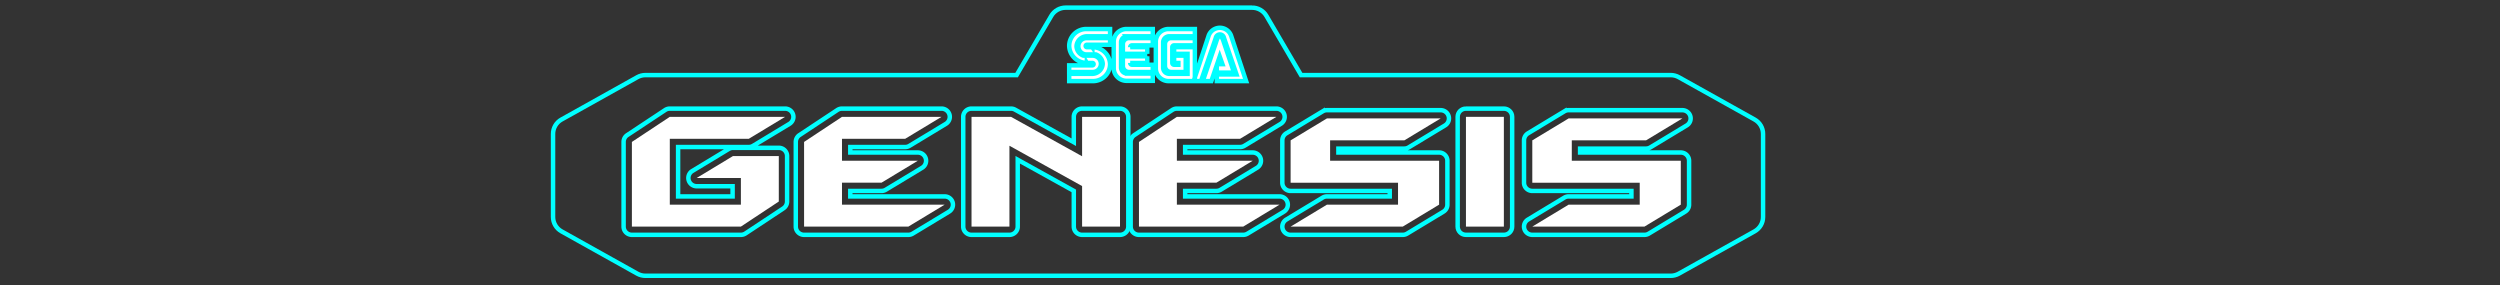 <?xml version="1.0" encoding="UTF-8" standalone="no"?>
<svg
   xmlns:dc="http://purl.org/dc/elements/1.1/"
   xmlns:cc="http://creativecommons.org/ns#"
   xmlns:rdf="http://www.w3.org/1999/02/22-rdf-syntax-ns#"
   xmlns:svg="http://www.w3.org/2000/svg"
   xmlns="http://www.w3.org/2000/svg"
   xmlns:xlink="http://www.w3.org/1999/xlink"
   xmlns:sodipodi="http://sodipodi.sourceforge.net/DTD/sodipodi-0.dtd"
   xmlns:inkscape="http://www.inkscape.org/namespaces/inkscape"
   id="Layer_1"
   data-name="Layer 1"
   viewBox="0 0 1000 114"
   version="1.1"
   sodipodi:docname="system.svg"
   inkscape:version="0.92.4 (5da689c313, 2019-01-14)">
  <rect x="0" y="0" width="1000" height="114" fill="#333333" stroke="none"/>
  <sodipodi:namedview
     pagecolor="#ffffff"
     bordercolor="#666666"
     borderopacity="1"
     objecttolerance="10"
     gridtolerance="10"
     guidetolerance="10"
     inkscape:pageopacity="0"
     inkscape:pageshadow="2"
     inkscape:window-width="1920"
     inkscape:window-height="1017"
     id="namedview145"
     showgrid="false"
     inkscape:pagecheckerboard="true"
     inkscape:snap-global="false"
     inkscape:zoom="1.6065466"
     inkscape:cx="430.04779"
     inkscape:cy="57"
     inkscape:window-x="-8"
     inkscape:window-y="-8"
     inkscape:window-maximized="1"
     inkscape:current-layer="Layer_1" />
  <defs
     id="defs43">
    <linearGradient
       id="linear-gradient"
       x1="524.723"
       y1="-123"
       x2="524.723"
       y2="-222"
       gradientTransform="matrix(1, 0, 0, -1, -24.5, -115.5)"
       gradientUnits="userSpaceOnUse">
      <stop
         offset="0"
         stop-color="#d9dde9"
         id="stop2" />
      <stop
         offset="0.39"
         stop-color="#777489"
         id="stop4" />
      <stop
         offset="0.98"
         stop-color="#d9dde9"
         id="stop6" />
    </linearGradient>
    <linearGradient
       id="linear-gradient-2"
       x1="552.05"
       y1="-87.698"
       x2="552.05"
       y2="-378.055"
       xlink:href="#linear-gradient" />
    <linearGradient
       id="linear-gradient-3"
       x1="446.038"
       y1="-157.038"
       x2="494.834"
       y2="-205.834"
       gradientTransform="matrix(1, 0, 0, -1, -24.5, -115.5)"
       gradientUnits="userSpaceOnUse">
      <stop
         offset="0"
         id="stop10" />
      <stop
         offset="0.11"
         stop-color="#181c4e"
         id="stop12" />
      <stop
         offset="0.22"
         stop-color="#181818"
         id="stop14" />
      <stop
         offset="0.34"
         stop-color="#181c4e"
         id="stop16" />
      <stop
         offset="0.47"
         id="stop18" />
      <stop
         offset="0.59"
         stop-color="#181c4e"
         id="stop20" />
      <stop
         offset="0.72"
         id="stop22" />
      <stop
         offset="0.84"
         stop-color="#181c4e"
         id="stop24" />
      <stop
         offset="0.98"
         id="stop26" />
    </linearGradient>
    <linearGradient
       id="linear-gradient-4"
       x1="643.128"
       y1="-167.665"
       x2="694.554"
       y2="-222.371"
       xlink:href="#linear-gradient-3" />
    <linearGradient
       id="linear-gradient-5"
       x1="514.551"
       y1="-157.217"
       x2="563.916"
       y2="-206.582"
       xlink:href="#linear-gradient-3" />
    <linearGradient
       id="linear-gradient-6"
       x1="373.218"
       y1="-157.218"
       x2="422.583"
       y2="-206.582"
       xlink:href="#linear-gradient-3" />
    <linearGradient
       id="linear-gradient-7"
       x1="308.192"
       y1="-161.525"
       x2="356.809"
       y2="-210.142"
       xlink:href="#linear-gradient-3" />
    <linearGradient
       id="linear-gradient-8"
       x1="580.518"
       y1="-156.851"
       x2="630.024"
       y2="-206.357"
       xlink:href="#linear-gradient-3" />
    <linearGradient
       id="linear-gradient-9"
       x1="682.518"
       y1="-156.852"
       x2="732.024"
       y2="-206.357"
       xlink:href="#linear-gradient-3" />
    <linearGradient
       id="linear-gradient-10"
       x1="524.723"
       y1="-126.5"
       x2="524.723"
       y2="-218.5"
       xlink:href="#linear-gradient" />
    <linearGradient
       id="linear-gradient-11"
       x1="448.484"
       y1="-159.484"
       x2="493.229"
       y2="-204.229"
       xlink:href="#linear-gradient-3" />
    <linearGradient
       id="linear-gradient-12"
       x1="645.513"
       y1="-170.203"
       x2="690.011"
       y2="-217.539"
       xlink:href="#linear-gradient-3" />
    <linearGradient
       id="linear-gradient-13"
       x1="517.643"
       y1="-160.309"
       x2="561.911"
       y2="-204.578"
       xlink:href="#linear-gradient-3" />
    <linearGradient
       id="linear-gradient-14"
       x1="376.31"
       y1="-160.31"
       x2="420.578"
       y2="-204.578"
       xlink:href="#linear-gradient-3" />
    <linearGradient
       id="linear-gradient-15"
       x1="310.667"
       y1="-164"
       x2="354.333"
       y2="-207.667"
       xlink:href="#linear-gradient-3" />
    <linearGradient
       id="linear-gradient-16"
       x1="583.473"
       y1="-159.806"
       x2="628.073"
       y2="-204.406"
       xlink:href="#linear-gradient-3" />
    <linearGradient
       id="linear-gradient-17"
       x1="685.473"
       y1="-159.807"
       x2="730.073"
       y2="-204.406"
       xlink:href="#linear-gradient-3" />
  </defs>
  <title
     id="title45">logo</title>
  <path
     d="m 500.818,3.06 h -74.56 c -2.363,-1.88e-5 -4.548,1.248 -5.736,3.276 L 406.644,30.031 H 258.183 c -1.139,6e-6 -2.26,0.291 -3.253,0.846 l -30.329,16.936 c -2.089,1.166 -3.382,3.361 -3.382,5.74 v 33.244 c -3e-5,2.379 1.293,4.574 3.382,5.74 l 30.329,16.936 c 0.993,0.555 2.113,0.846 3.253,0.846 h 410.078 c 1.139,0 2.26,-0.291 3.253,-0.846 l 30.329,-16.936 c 2.089,-1.166 3.382,-3.361 3.382,-5.74 V 53.553 c 3e-5,-2.379 -1.293,-4.574 -3.382,-5.74 L 671.514,30.877 c -0.993,-0.555 -2.113,-0.846 -3.253,-0.846 H 520.431 L 506.553,6.335 c -1.188,-2.028 -3.373,-3.276 -5.736,-3.276 z"
     id="path51"
     style="fill:none;stroke:#00ffff;stroke-width:1.785;stroke-miterlimit:4;stroke-dasharray:none;stroke-opacity:1"
     inkscape:connector-curvature="0"
     sodipodi:nodetypes="ccccccccccccccccccccccc" />
  <path
     inkscape:connector-curvature="0"
     d="M 432.838,93.936 A 3.317,3.293 0 0 1 429.521,90.643 V 76.355 L 407.09,63.91 v 26.733 a 3.317,3.293 0 0 1 -3.317,3.293 h -15.165 a 3.317,3.293 0 0 1 -3.317,-3.293 V 46.736 a 3.317,3.293 0 0 1 3.317,-3.293 h 15.797 a 3.316,3.292 0 0 1 1.618,0.418 L 429.521,56.893 V 46.736 a 3.317,3.293 0 0 1 3.317,-3.293 h 15.165 a 3.317,3.293 0 0 1 3.317,3.293 v 43.907 a 3.317,3.293 0 0 1 -3.317,3.293 z"
     id="path105"
     style="fill:none;stroke:#00ffff;stroke-width:1.785;stroke-miterlimit:4;stroke-dasharray:none;stroke-opacity:1" />
  <path
     inkscape:connector-curvature="0"
     id="rect109"
     d="m 586.381,43.443 h 15.165 c 1.838,0 3.317,1.469 3.317,3.293 v 43.907 c 0,1.824 -1.48,3.293 -3.317,3.293 h -15.165 c -1.838,0 -3.317,-1.469 -3.317,-3.293 V 46.736 c 0,-1.824 1.48,-3.293 3.317,-3.293 z"
     style="fill:none;stroke:#00ffff;stroke-width:1.785;stroke-miterlimit:4;stroke-dasharray:none;stroke-opacity:1" />
  <path
     inkscape:connector-curvature="0"
     d="m 455.586,93.936 a 3.317,3.293 0 0 1 -3.317,-3.293 V 56.772 a 3.317,3.293 0 0 1 1.477,-2.74 L 468.91,43.996 a 3.317,3.292 0 0 1 1.84,-0.553 h 39.807 a 3.317,3.293 0 0 1 1.725,6.106 l -14.533,8.781 a 3.319,3.295 0 0 1 -1.725,0.481 h -21.958 v 2.195 h 27.012 a 3.317,3.293 0 0 1 1.725,6.105 l -14.533,8.782 a 3.319,3.295 0 0 1 -1.725,0.481 h -12.48 v 2.195 h 37.754 a 3.317,3.293 0 0 1 1.724,6.106 l -14.533,8.781 a 3.322,3.297 0 0 1 -1.724,0.48 z"
     id="path113"
     style="fill:none;stroke:#00ffff;stroke-width:1.785;stroke-miterlimit:4;stroke-dasharray:none;stroke-opacity:1" />
  <path
     inkscape:connector-curvature="0"
     d="m 321.631,93.936 a 3.317,3.293 0 0 1 -3.317,-3.293 V 56.772 a 3.317,3.293 0 0 1 1.477,-2.74 l 15.165,-10.036 a 3.317,3.293 0 0 1 1.84,-0.553 h 39.807 a 3.317,3.293 0 0 1 1.725,6.106 l -14.533,8.781 a 3.315,3.291 0 0 1 -1.725,0.481 h -21.957 v 2.195 h 27.012 a 3.317,3.293 0 0 1 1.725,6.105 l -14.533,8.782 a 3.315,3.291 0 0 1 -1.725,0.481 h -12.479 v 2.195 h 37.754 a 3.317,3.293 0 0 1 1.725,6.105 l -14.533,8.781 a 3.315,3.291 0 0 1 -1.725,0.481 z"
     id="path117"
     style="fill:none;stroke:#00ffff;stroke-width:1.785;stroke-miterlimit:4;stroke-dasharray:none;stroke-opacity:1" />
  <path
     inkscape:connector-curvature="0"
     d="m 252.758,93.936 a 3.317,3.293 0 0 1 -3.317,-3.293 V 56.772 a 3.317,3.293 0 0 1 1.477,-2.74 l 15.165,-10.036 a 3.317,3.292 0 0 1 1.84,-0.553 h 46.126 a 3.317,3.293 0 0 1 1.725,6.106 l -14.533,8.781 a 3.315,3.291 0 0 1 -1.725,0.481 H 271.24 V 78.569 h 21.799 V 74.492 H 278.664 A 3.317,3.293 0 0 1 276.939,68.386 l 14.533,-8.782 a 3.315,3.291 0 0 1 1.725,-0.481 h 18.324 a 3.317,3.293 0 0 1 3.317,3.293 v 18.191 A 3.318,3.294 0 0 1 313.361,83.347 l -15.165,10.035 a 3.314,3.29 0 0 1 -1.84,0.553 z"
     id="path121"
     style="fill:none;fill-opacity:1;stroke:#00ffff;stroke-width:1.785;stroke-miterlimit:4;stroke-dasharray:none;stroke-opacity:1" />
  <path
     inkscape:connector-curvature="0"
     d="m 516.244,93.936 a 3.317,3.293 0 0 1 -1.724,-6.106 l 14.533,-8.781 a 3.322,3.297 0 0 1 1.724,-0.48 h 25.117 v -2.195 h -39.65 a 3.318,3.293 0 0 1 -3.317,-3.293 V 56.145 a 3.317,3.292 0 0 1 1.593,-2.813 l 14.533,-8.781 a 3.313,3.289 0 0 1 1.724,-0.48 h 45.494 a 3.317,3.293 0 0 1 1.724,6.106 l -14.533,8.781 a 3.314,3.29 0 0 1 -1.724,0.481 h -26.38 v 1.567 h 40.281 a 3.318,3.293 0 0 1 3.317,3.293 v 17.563 a 3.315,3.291 0 0 1 -1.593,2.812 l -14.533,8.781 a 3.314,3.29 0 0 1 -1.724,0.481 z"
     id="path125"
     style="fill:none;stroke:#00ffff;stroke-width:1.785;stroke-miterlimit:4;stroke-dasharray:none;stroke-opacity:1" />
  <path
     inkscape:connector-curvature="0"
     d="m 612.919,93.936 a 3.317,3.293 0 0 1 -1.724,-6.106 l 14.533,-8.781 a 3.322,3.297 0 0 1 1.724,-0.48 h 25.117 v -2.195 h -39.65 a 3.318,3.293 0 0 1 -3.317,-3.293 V 56.145 a 3.317,3.292 0 0 1 1.593,-2.813 l 14.533,-8.781 a 3.313,3.289 0 0 1 1.724,-0.48 h 45.494 a 3.317,3.293 0 0 1 1.724,6.106 l -14.533,8.781 a 3.314,3.29 0 0 1 -1.724,0.481 h -26.38 v 1.567 h 40.281 a 3.318,3.293 0 0 1 3.317,3.293 v 17.563 a 3.315,3.291 0 0 1 -1.593,2.812 l -14.533,8.781 a 3.314,3.29 0 0 1 -1.724,0.481 z"
     id="path129"
     style="fill:none;stroke:#00ffff;stroke-width:1.785;stroke-miterlimit:4;stroke-dasharray:none;stroke-opacity:1" />
  <path
     style="fill:#ffffff;fill-opacity:1;stroke:#00ffff;stroke-width:1.785;stroke-miterlimit:4;stroke-dasharray:none;stroke-opacity:1"
     inkscape:connector-curvature="0"
     d="m 483.382,14.536 -5.921,17.908 h 2.926 l 5.934,-17.293 a 1.657,1.645 0 0 1 3.267,0 l 5.016,14.627 h -7.873 v 2.666 h 11.715 l -5.921,-17.908 a 4.756,4.721 0 0 0 -9.143,0 z m 3.469,11.121 1.036,-3.055 1.08,3.055 z m -0.43,-8.769 -5.301,15.556 h 3.418 l 2.193,-6.448 v 3.048 h 6.887 L 489.529,16.888 c -0.208,-0.677 -0.828,-2.622 -1.554,-2.622 -0.732,0 -1.352,1.944 -1.554,2.622 z m -18.722,-2.377 h 10.249 v -2.91 h -10.495 a 5.129,5.091 0 0 0 -5.124,5.093 v 10.663 a 5.124,5.086 0 0 0 5.124,5.087 H 477.949 V 18.87 h -8.297 v 2.666 h 5.365 v 7.997 h -7.317 a 2.436,2.418 0 0 1 -2.438,-2.421 V 16.932 a 2.435,2.418 0 0 1 2.438,-2.421 z m 1.952,7.753 v 2.91 h 1.706 v 0.728 h -1.706 a 0.733,0.728 0 0 1 -0.733,-0.728 v -6.304 a 0.734,0.729 0 0 1 0.733,-0.728 h 8.297 v -2.904 h -9.516 a 2.442,2.424 0 0 0 -2.445,2.421 v 8.725 a 2.442,2.424 0 0 0 2.445,2.421 h 5.857 v -6.542 z m -18.792,-7.753 h 10.249 v -2.91 h -10.495 a 5.129,5.091 0 0 0 -5.124,5.093 v 10.544 a 5.129,5.092 0 0 0 5.124,5.093 h 10.495 v -2.91 h -10.249 a 2.44,2.423 0 0 1 -2.439,-2.421 v -10.067 a 2.44,2.423 0 0 1 2.439,-2.421 z m 8.05,7.025 v -2.666 h -6.83 a 0.733,0.728 0 0 1 0.733,-0.728 h 8.296 V 15.239 h -9.516 a 2.44,2.423 0 0 0 -2.439,2.421 v 3.876 h 9.756 z m 0,0.972 v 2.666 h -6.83 a 0.733,0.728 0 0 0 0.733,0.728 h 8.296 v 2.904 h -9.516 a 2.44,2.423 0 0 1 -2.439,-2.421 v -3.876 h 9.756 z m -25.079,3.632 h -6.154 v 2.666 h 9.516 a 3.296,3.272 0 0 0 -0.12,-6.542 h -3.703 a 4.222,4.191 0 0 1 -2.768,-3.757 4.241,4.21 0 0 1 4.271,-3.996 h 9.156 v -2.91 h -9.522 a 6.836,6.786 0 0 0 -6.83,6.787 7.046,6.995 0 0 0 7.077,6.787 v -0.031 l 0.019,0.031 h 2.18 a 0.487,0.483 0 0 1 0,0.966 h -3.121 z m 4.038,-8.236 h 6.161 V 15.239 h -9.522 a 3.296,3.272 0 0 0 0.126,6.542 h 3.703 a 4.223,4.192 0 0 1 2.761,3.757 4.241,4.21 0 0 1 -4.271,3.996 h -9.149 v 2.91 h 9.516 a 6.837,6.787 0 0 0 6.837,-6.787 7.051,6.999 0 0 0 -7.077,-6.787 v 0.038 l -0.025,-0.038 h -2.174 a 0.487,0.483 0 0 1 0,-0.966 h 3.115 z"
     id="path16" />
  <path
     inkscape:connector-curvature="0"
     id="polygon37"
     d="M 448.003,46.736 V 90.643 H 432.838 V 74.422 L 403.773,58.297 V 90.643 H 388.608 V 46.736 h 15.796 l 28.434,15.769 V 46.736 Z"
     style="fill:#ffffff;fill-opacity:1;stroke-width:0.944" />
  <path
     inkscape:connector-curvature="0"
     id="rect58"
     d="M 586.381,46.736 H 601.545 V 90.643 H 586.381 Z"
     style="fill:#ffffff;fill-opacity:1;stroke-width:0.944" />
  <path
     inkscape:connector-curvature="0"
     id="polygon79"
     d="m 496.025,55.517 h -25.275 v 8.781 h 30.329 l -14.533,8.782 h -15.797 v 8.781 h 41.072 l -14.533,8.781 h -41.703 V 56.772 l 15.165,-10.035 h 39.807 z"
     style="fill:#ffffff;fill-opacity:1;stroke-width:0.944" />
  <path
     inkscape:connector-curvature="0"
     id="polygon100"
     d="m 362.07,55.517 h -25.275 v 8.781 h 30.329 l -14.533,8.782 h -15.797 v 8.781 h 41.071 L 363.334,90.643 H 321.631 V 56.772 l 15.165,-10.035 h 39.807 z"
     style="fill:#ffffff;fill-opacity:1;stroke-width:0.944" />
  <path
     inkscape:connector-curvature="0"
     id="polygon121"
     d="M 252.757,56.772 267.922,46.736 h 46.126 l -14.533,8.781 H 267.922 v 26.344 h 28.434 V 71.199 h -17.692 l 14.533,-8.782 h 18.324 v 18.191 l -15.165,10.035 h -43.598 z"
     style="fill:#ffffff;fill-opacity:1;stroke-width:0.944" />
  <path
     inkscape:connector-curvature="0"
     id="polygon142"
     d="M 559.211,81.862 V 73.081 H 516.244 V 56.145 l 14.533,-8.782 h 45.494 l -14.533,8.782 h -29.697 v 8.154 h 43.598 v 17.563 l -14.533,8.781 h -44.863 l 14.533,-8.781 z"
     style="fill:#ffffff;fill-opacity:1;stroke-width:0.944" />
  <path
     inkscape:connector-curvature="0"
     id="polygon163"
     d="M 655.886,81.862 V 73.081 H 612.919 V 56.145 l 14.533,-8.782 h 45.494 l -14.533,8.782 h -29.697 v 8.154 h 43.598 v 17.563 l -14.533,8.781 h -44.863 l 14.533,-8.781 z"
     style="fill:#ffffff;fill-opacity:1;stroke-width:0.944" />
</svg>
